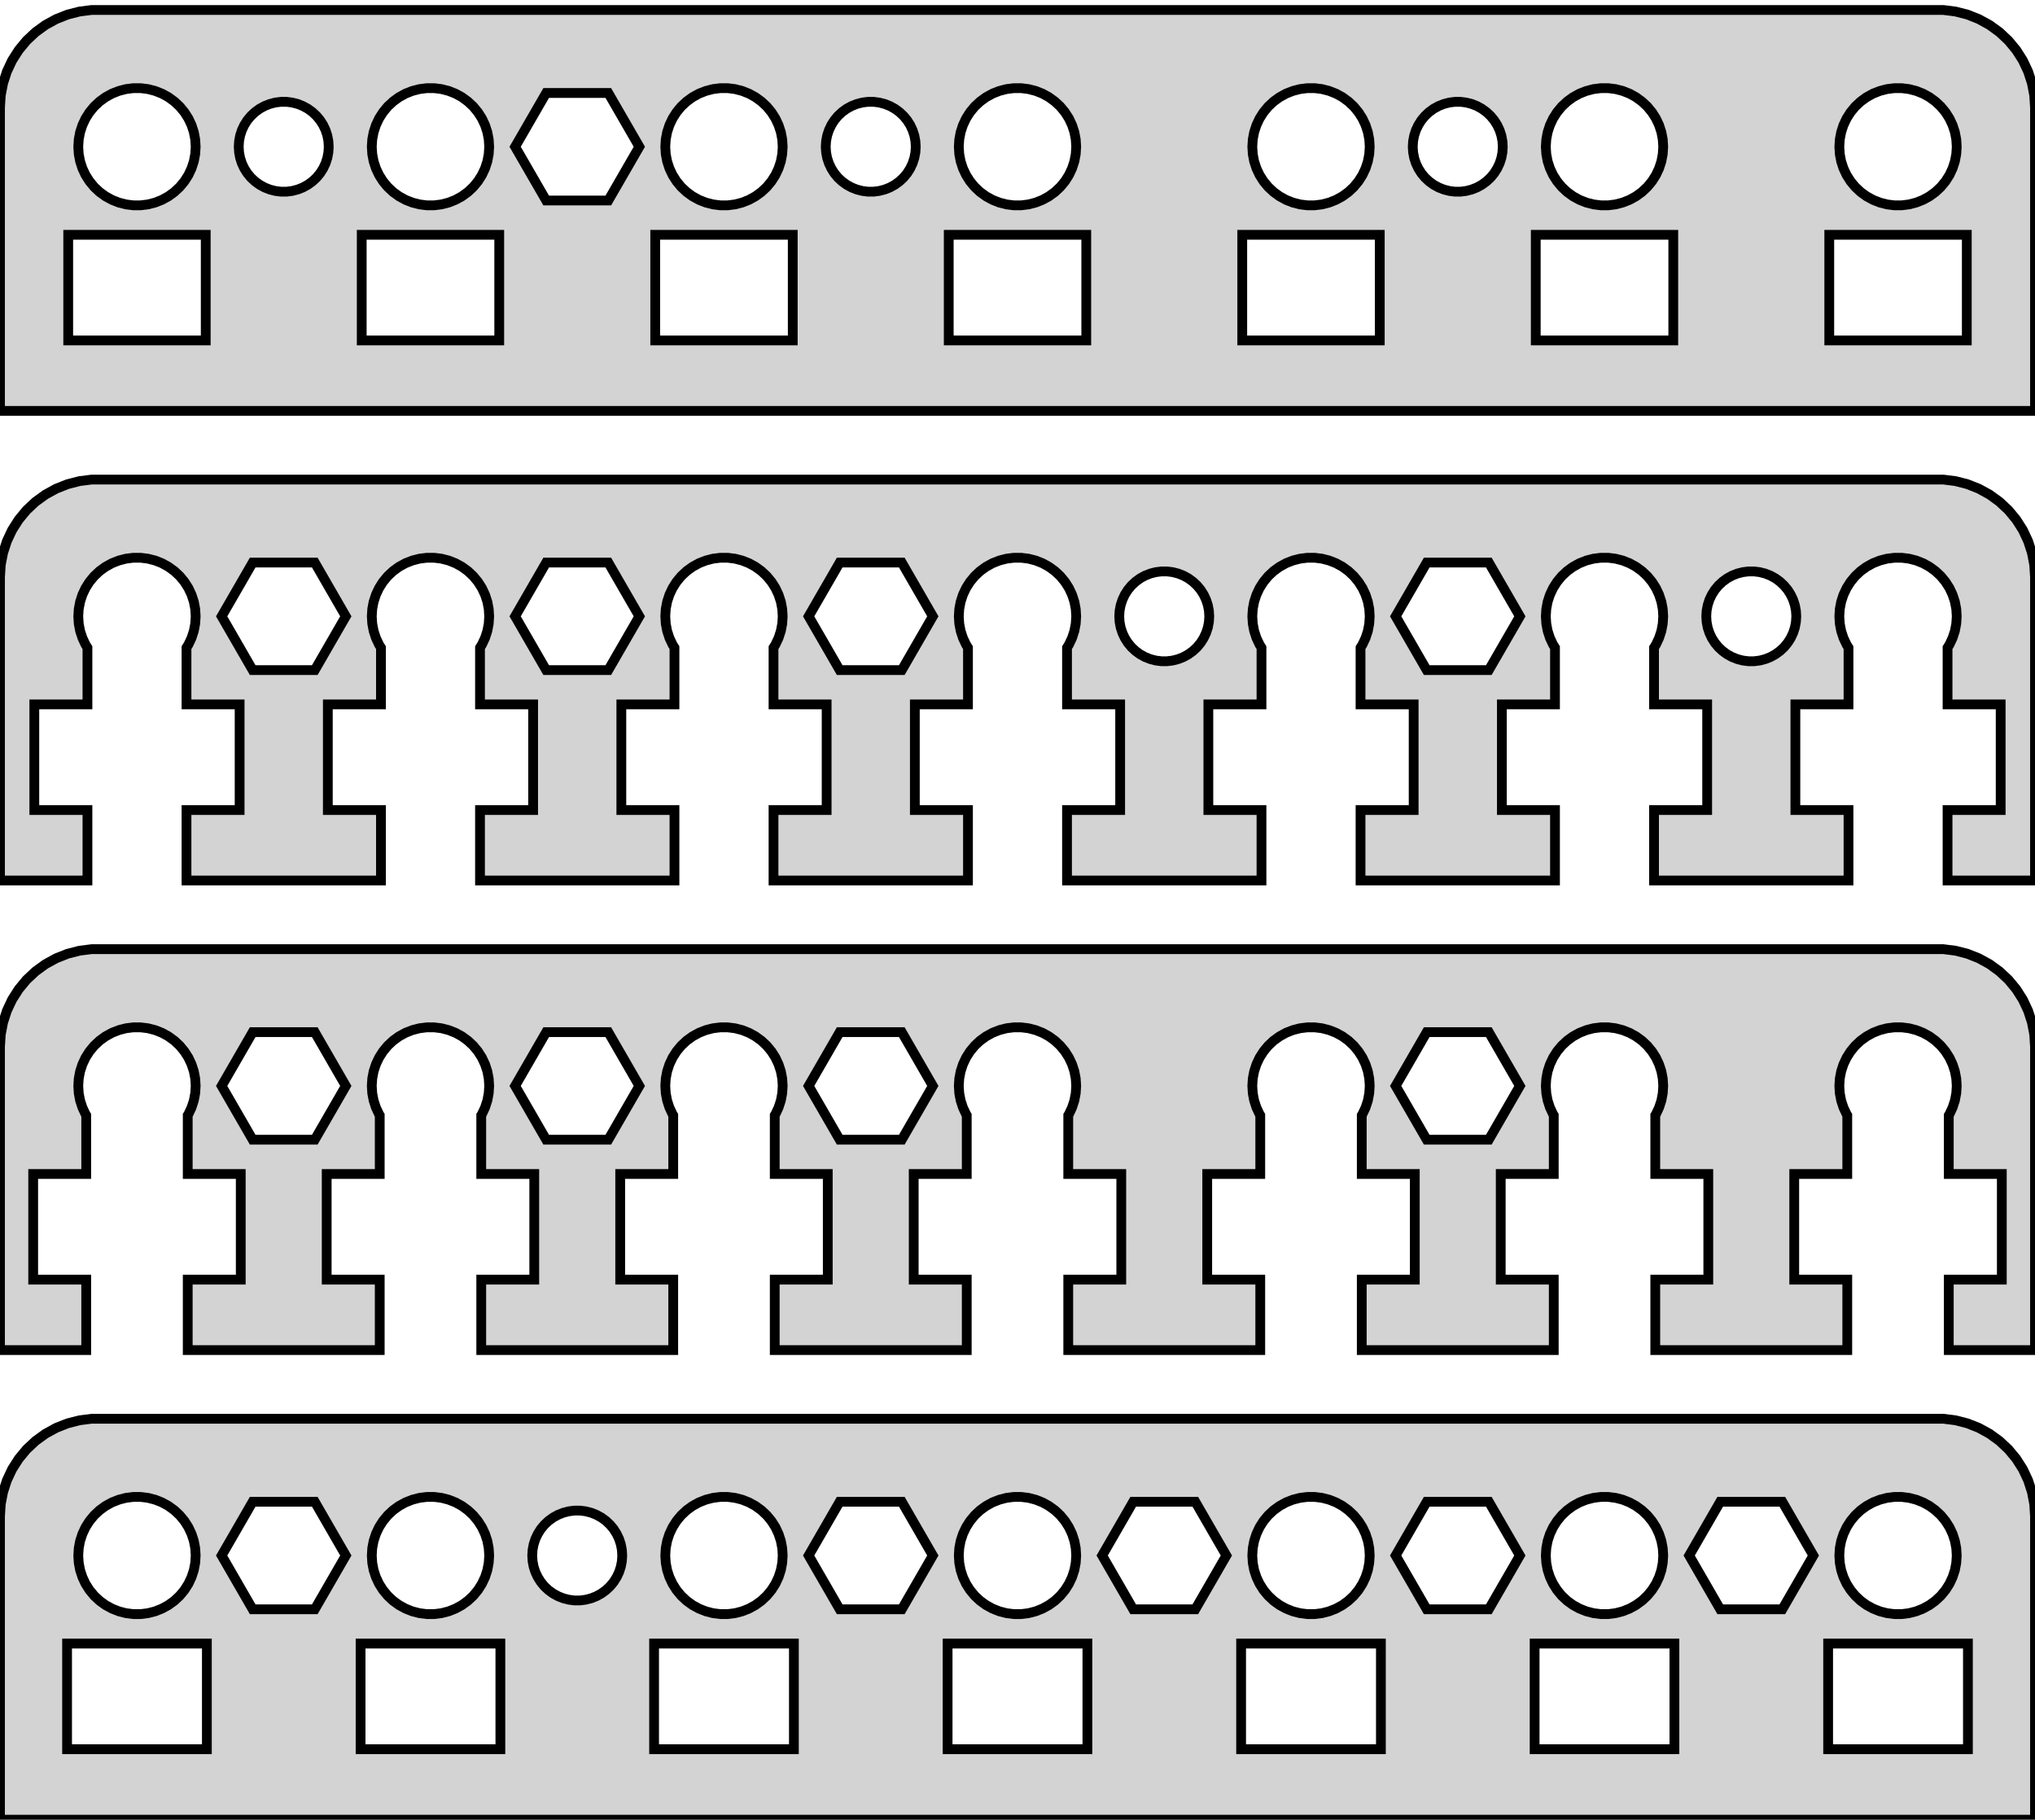 <?xml version="1.0" standalone="no"?>
<!DOCTYPE svg PUBLIC "-//W3C//DTD SVG 1.1//EN" "http://www.w3.org/Graphics/SVG/1.1/DTD/svg11.dtd">
<svg width="104mm" height="93mm" viewBox="-52 -93 104 93" xmlns="http://www.w3.org/2000/svg" version="1.1">
<title>OpenSCAD Model</title>
<path d="
M 52,-87.5 L 51.961,-88.127 L 51.843,-88.743 L 51.649,-89.341 L 51.382,-89.909 L 51.045,-90.439
 L 50.645,-90.923 L 50.187,-91.353 L 49.679,-91.722 L 49.129,-92.024 L 48.545,-92.255 L 47.937,-92.411
 L 47.314,-92.49 L -47.314,-92.49 L -47.937,-92.411 L -48.545,-92.255 L -49.129,-92.024 L -49.679,-91.722
 L -50.187,-91.353 L -50.645,-90.923 L -51.045,-90.439 L -51.382,-89.909 L -51.649,-89.341 L -51.843,-88.743
 L -51.961,-88.127 L -52,-87.5 L -52,-72 L 52,-72 z
M -45.188,-82.506 L -45.562,-82.553 L -45.927,-82.647 L -46.277,-82.785 L -46.608,-82.967 L -46.912,-83.188
 L -47.187,-83.446 L -47.427,-83.737 L -47.629,-84.055 L -47.789,-84.396 L -47.906,-84.754 L -47.976,-85.124
 L -48,-85.5 L -47.976,-85.876 L -47.906,-86.246 L -47.789,-86.604 L -47.629,-86.945 L -47.427,-87.263
 L -47.187,-87.554 L -46.912,-87.811 L -46.608,-88.033 L -46.277,-88.215 L -45.927,-88.353 L -45.562,-88.447
 L -45.188,-88.494 L -44.812,-88.494 L -44.438,-88.447 L -44.073,-88.353 L -43.723,-88.215 L -43.392,-88.033
 L -43.088,-87.811 L -42.813,-87.554 L -42.573,-87.263 L -42.371,-86.945 L -42.211,-86.604 L -42.094,-86.246
 L -42.024,-85.876 L -42,-85.5 L -42.024,-85.124 L -42.094,-84.754 L -42.211,-84.396 L -42.371,-84.055
 L -42.573,-83.737 L -42.813,-83.446 L -43.088,-83.188 L -43.392,-82.967 L -43.723,-82.785 L -44.073,-82.647
 L -44.438,-82.553 L -44.812,-82.506 z
M 44.812,-82.506 L 44.438,-82.553 L 44.073,-82.647 L 43.723,-82.785 L 43.392,-82.967 L 43.088,-83.188
 L 42.813,-83.446 L 42.573,-83.737 L 42.371,-84.055 L 42.211,-84.396 L 42.094,-84.754 L 42.024,-85.124
 L 42,-85.5 L 42.024,-85.876 L 42.094,-86.246 L 42.211,-86.604 L 42.371,-86.945 L 42.573,-87.263
 L 42.813,-87.554 L 43.088,-87.811 L 43.392,-88.033 L 43.723,-88.215 L 44.073,-88.353 L 44.438,-88.447
 L 44.812,-88.494 L 45.188,-88.494 L 45.562,-88.447 L 45.927,-88.353 L 46.277,-88.215 L 46.608,-88.033
 L 46.912,-87.811 L 47.187,-87.554 L 47.427,-87.263 L 47.629,-86.945 L 47.789,-86.604 L 47.906,-86.246
 L 47.976,-85.876 L 48,-85.5 L 47.976,-85.124 L 47.906,-84.754 L 47.789,-84.396 L 47.629,-84.055
 L 47.427,-83.737 L 47.187,-83.446 L 46.912,-83.188 L 46.608,-82.967 L 46.277,-82.785 L 45.927,-82.647
 L 45.562,-82.553 L 45.188,-82.506 z
M -30.188,-82.506 L -30.562,-82.553 L -30.927,-82.647 L -31.277,-82.785 L -31.608,-82.967 L -31.912,-83.188
 L -32.187,-83.446 L -32.427,-83.737 L -32.629,-84.055 L -32.789,-84.396 L -32.906,-84.754 L -32.976,-85.124
 L -33,-85.5 L -32.976,-85.876 L -32.906,-86.246 L -32.789,-86.604 L -32.629,-86.945 L -32.427,-87.263
 L -32.187,-87.554 L -31.912,-87.811 L -31.608,-88.033 L -31.277,-88.215 L -30.927,-88.353 L -30.562,-88.447
 L -30.188,-88.494 L -29.812,-88.494 L -29.438,-88.447 L -29.073,-88.353 L -28.723,-88.215 L -28.392,-88.033
 L -28.088,-87.811 L -27.813,-87.554 L -27.573,-87.263 L -27.371,-86.945 L -27.211,-86.604 L -27.094,-86.246
 L -27.024,-85.876 L -27,-85.5 L -27.024,-85.124 L -27.094,-84.754 L -27.211,-84.396 L -27.371,-84.055
 L -27.573,-83.737 L -27.813,-83.446 L -28.088,-83.188 L -28.392,-82.967 L -28.723,-82.785 L -29.073,-82.647
 L -29.438,-82.553 L -29.812,-82.506 z
M 14.812,-82.506 L 14.438,-82.553 L 14.073,-82.647 L 13.723,-82.785 L 13.393,-82.967 L 13.088,-83.188
 L 12.813,-83.446 L 12.573,-83.737 L 12.371,-84.055 L 12.211,-84.396 L 12.094,-84.754 L 12.024,-85.124
 L 12,-85.5 L 12.024,-85.876 L 12.094,-86.246 L 12.211,-86.604 L 12.371,-86.945 L 12.573,-87.263
 L 12.813,-87.554 L 13.088,-87.811 L 13.393,-88.033 L 13.723,-88.215 L 14.073,-88.353 L 14.438,-88.447
 L 14.812,-88.494 L 15.188,-88.494 L 15.562,-88.447 L 15.927,-88.353 L 16.277,-88.215 L 16.608,-88.033
 L 16.912,-87.811 L 17.187,-87.554 L 17.427,-87.263 L 17.629,-86.945 L 17.789,-86.604 L 17.906,-86.246
 L 17.976,-85.876 L 18,-85.5 L 17.976,-85.124 L 17.906,-84.754 L 17.789,-84.396 L 17.629,-84.055
 L 17.427,-83.737 L 17.187,-83.446 L 16.912,-83.188 L 16.608,-82.967 L 16.277,-82.785 L 15.927,-82.647
 L 15.562,-82.553 L 15.188,-82.506 z
M -0.188,-82.506 L -0.562,-82.553 L -0.927,-82.647 L -1.277,-82.785 L -1.607,-82.967 L -1.912,-83.188
 L -2.187,-83.446 L -2.427,-83.737 L -2.629,-84.055 L -2.789,-84.396 L -2.906,-84.754 L -2.976,-85.124
 L -3,-85.5 L -2.976,-85.876 L -2.906,-86.246 L -2.789,-86.604 L -2.629,-86.945 L -2.427,-87.263
 L -2.187,-87.554 L -1.912,-87.811 L -1.607,-88.033 L -1.277,-88.215 L -0.927,-88.353 L -0.562,-88.447
 L -0.188,-88.494 L 0.188,-88.494 L 0.562,-88.447 L 0.927,-88.353 L 1.277,-88.215 L 1.607,-88.033
 L 1.912,-87.811 L 2.187,-87.554 L 2.427,-87.263 L 2.629,-86.945 L 2.789,-86.604 L 2.906,-86.246
 L 2.976,-85.876 L 3,-85.5 L 2.976,-85.124 L 2.906,-84.754 L 2.789,-84.396 L 2.629,-84.055
 L 2.427,-83.737 L 2.187,-83.446 L 1.912,-83.188 L 1.607,-82.967 L 1.277,-82.785 L 0.927,-82.647
 L 0.562,-82.553 L 0.188,-82.506 z
M 29.812,-82.506 L 29.438,-82.553 L 29.073,-82.647 L 28.723,-82.785 L 28.392,-82.967 L 28.088,-83.188
 L 27.813,-83.446 L 27.573,-83.737 L 27.371,-84.055 L 27.211,-84.396 L 27.094,-84.754 L 27.024,-85.124
 L 27,-85.5 L 27.024,-85.876 L 27.094,-86.246 L 27.211,-86.604 L 27.371,-86.945 L 27.573,-87.263
 L 27.813,-87.554 L 28.088,-87.811 L 28.392,-88.033 L 28.723,-88.215 L 29.073,-88.353 L 29.438,-88.447
 L 29.812,-88.494 L 30.188,-88.494 L 30.562,-88.447 L 30.927,-88.353 L 31.277,-88.215 L 31.608,-88.033
 L 31.912,-87.811 L 32.187,-87.554 L 32.427,-87.263 L 32.629,-86.945 L 32.789,-86.604 L 32.906,-86.246
 L 32.976,-85.876 L 33,-85.5 L 32.976,-85.124 L 32.906,-84.754 L 32.789,-84.396 L 32.629,-84.055
 L 32.427,-83.737 L 32.187,-83.446 L 31.912,-83.188 L 31.608,-82.967 L 31.277,-82.785 L 30.927,-82.647
 L 30.562,-82.553 L 30.188,-82.506 z
M -15.188,-82.506 L -15.562,-82.553 L -15.927,-82.647 L -16.277,-82.785 L -16.608,-82.967 L -16.912,-83.188
 L -17.187,-83.446 L -17.427,-83.737 L -17.629,-84.055 L -17.789,-84.396 L -17.906,-84.754 L -17.976,-85.124
 L -18,-85.5 L -17.976,-85.876 L -17.906,-86.246 L -17.789,-86.604 L -17.629,-86.945 L -17.427,-87.263
 L -17.187,-87.554 L -16.912,-87.811 L -16.608,-88.033 L -16.277,-88.215 L -15.927,-88.353 L -15.562,-88.447
 L -15.188,-88.494 L -14.812,-88.494 L -14.438,-88.447 L -14.073,-88.353 L -13.723,-88.215 L -13.393,-88.033
 L -13.088,-87.811 L -12.813,-87.554 L -12.573,-87.263 L -12.371,-86.945 L -12.211,-86.604 L -12.094,-86.246
 L -12.024,-85.876 L -12,-85.5 L -12.024,-85.124 L -12.094,-84.754 L -12.211,-84.396 L -12.371,-84.055
 L -12.573,-83.737 L -12.813,-83.446 L -13.088,-83.188 L -13.393,-82.967 L -13.723,-82.785 L -14.073,-82.647
 L -14.438,-82.553 L -14.812,-82.506 z
M -24.087,-82.752 L -25.674,-85.5 L -24.087,-88.248 L -20.913,-88.248 L -19.326,-85.5 L -20.913,-82.752
 z
M -7.644,-83.204 L -7.931,-83.241 L -8.211,-83.313 L -8.479,-83.419 L -8.732,-83.558 L -8.966,-83.728
 L -9.177,-83.925 L -9.361,-84.148 L -9.515,-84.392 L -9.638,-84.653 L -9.728,-84.928 L -9.782,-85.212
 L -9.8,-85.5 L -9.782,-85.788 L -9.728,-86.072 L -9.638,-86.347 L -9.515,-86.608 L -9.361,-86.852
 L -9.177,-87.074 L -8.966,-87.272 L -8.732,-87.442 L -8.479,-87.581 L -8.211,-87.687 L -7.931,-87.759
 L -7.644,-87.796 L -7.356,-87.796 L -7.069,-87.759 L -6.789,-87.687 L -6.521,-87.581 L -6.268,-87.442
 L -6.034,-87.272 L -5.823,-87.074 L -5.639,-86.852 L -5.484,-86.608 L -5.362,-86.347 L -5.272,-86.072
 L -5.218,-85.788 L -5.2,-85.5 L -5.218,-85.212 L -5.272,-84.928 L -5.362,-84.653 L -5.484,-84.392
 L -5.639,-84.148 L -5.823,-83.925 L -6.034,-83.728 L -6.268,-83.558 L -6.521,-83.419 L -6.789,-83.313
 L -7.069,-83.241 L -7.356,-83.204 z
M 22.356,-83.204 L 22.069,-83.241 L 21.789,-83.313 L 21.521,-83.419 L 21.268,-83.558 L 21.034,-83.728
 L 20.823,-83.925 L 20.639,-84.148 L 20.485,-84.392 L 20.361,-84.653 L 20.272,-84.928 L 20.218,-85.212
 L 20.2,-85.5 L 20.218,-85.788 L 20.272,-86.072 L 20.361,-86.347 L 20.485,-86.608 L 20.639,-86.852
 L 20.823,-87.074 L 21.034,-87.272 L 21.268,-87.442 L 21.521,-87.581 L 21.789,-87.687 L 22.069,-87.759
 L 22.356,-87.796 L 22.644,-87.796 L 22.931,-87.759 L 23.211,-87.687 L 23.479,-87.581 L 23.732,-87.442
 L 23.966,-87.272 L 24.177,-87.074 L 24.361,-86.852 L 24.515,-86.608 L 24.639,-86.347 L 24.728,-86.072
 L 24.782,-85.788 L 24.8,-85.5 L 24.782,-85.212 L 24.728,-84.928 L 24.639,-84.653 L 24.515,-84.392
 L 24.361,-84.148 L 24.177,-83.925 L 23.966,-83.728 L 23.732,-83.558 L 23.479,-83.419 L 23.211,-83.313
 L 22.931,-83.241 L 22.644,-83.204 z
M -37.644,-83.204 L -37.931,-83.241 L -38.211,-83.313 L -38.479,-83.419 L -38.732,-83.558 L -38.966,-83.728
 L -39.177,-83.925 L -39.361,-84.148 L -39.516,-84.392 L -39.639,-84.653 L -39.728,-84.928 L -39.782,-85.212
 L -39.8,-85.5 L -39.782,-85.788 L -39.728,-86.072 L -39.639,-86.347 L -39.516,-86.608 L -39.361,-86.852
 L -39.177,-87.074 L -38.966,-87.272 L -38.732,-87.442 L -38.479,-87.581 L -38.211,-87.687 L -37.931,-87.759
 L -37.644,-87.796 L -37.356,-87.796 L -37.069,-87.759 L -36.789,-87.687 L -36.521,-87.581 L -36.268,-87.442
 L -36.034,-87.272 L -35.823,-87.074 L -35.639,-86.852 L -35.484,-86.608 L -35.361,-86.347 L -35.272,-86.072
 L -35.218,-85.788 L -35.2,-85.5 L -35.218,-85.212 L -35.272,-84.928 L -35.361,-84.653 L -35.484,-84.392
 L -35.639,-84.148 L -35.823,-83.925 L -36.034,-83.728 L -36.268,-83.558 L -36.521,-83.419 L -36.789,-83.313
 L -37.069,-83.241 L -37.356,-83.204 z
M -3.514,-75.6 L -3.514,-81 L 3.514,-81 L 3.514,-75.6 z
M -48.514,-75.6 L -48.514,-81 L -41.486,-81 L -41.486,-75.6 z
M -33.514,-75.6 L -33.514,-81 L -26.486,-81 L -26.486,-75.6 z
M 26.486,-75.6 L 26.486,-81 L 33.514,-81 L 33.514,-75.6 z
M 41.486,-75.6 L 41.486,-81 L 48.514,-81 L 48.514,-75.6 z
M 11.486,-75.6 L 11.486,-81 L 18.514,-81 L 18.514,-75.6 z
M -18.514,-75.6 L -18.514,-81 L -11.486,-81 L -11.486,-75.6 z
M -47.531,-51.6 L -50.246,-51.6 L -50.246,-57 L -47.531,-57 L -47.531,-59.9 L -47.629,-60.055
 L -47.789,-60.396 L -47.906,-60.754 L -47.976,-61.124 L -48,-61.5 L -47.976,-61.876 L -47.906,-62.246
 L -47.789,-62.604 L -47.629,-62.945 L -47.427,-63.263 L -47.187,-63.554 L -46.912,-63.812 L -46.608,-64.033
 L -46.277,-64.215 L -45.927,-64.353 L -45.562,-64.447 L -45.188,-64.494 L -44.812,-64.494 L -44.438,-64.447
 L -44.073,-64.353 L -43.723,-64.215 L -43.392,-64.033 L -43.088,-63.812 L -42.813,-63.554 L -42.573,-63.263
 L -42.371,-62.945 L -42.211,-62.604 L -42.094,-62.246 L -42.024,-61.876 L -42,-61.5 L -42.024,-61.124
 L -42.094,-60.754 L -42.211,-60.396 L -42.371,-60.055 L -42.469,-59.9 L -42.469,-57 L -39.754,-57
 L -39.754,-51.6 L -42.469,-51.6 L -42.469,-48 L -32.531,-48 L -32.531,-51.6 L -35.246,-51.6
 L -35.246,-57 L -32.531,-57 L -32.531,-59.9 L -32.629,-60.055 L -32.789,-60.396 L -32.906,-60.754
 L -32.976,-61.124 L -33,-61.5 L -32.976,-61.876 L -32.906,-62.246 L -32.789,-62.604 L -32.629,-62.945
 L -32.427,-63.263 L -32.187,-63.554 L -31.912,-63.812 L -31.608,-64.033 L -31.277,-64.215 L -30.927,-64.353
 L -30.562,-64.447 L -30.188,-64.494 L -29.812,-64.494 L -29.438,-64.447 L -29.073,-64.353 L -28.723,-64.215
 L -28.392,-64.033 L -28.088,-63.812 L -27.813,-63.554 L -27.573,-63.263 L -27.371,-62.945 L -27.211,-62.604
 L -27.094,-62.246 L -27.024,-61.876 L -27,-61.5 L -27.024,-61.124 L -27.094,-60.754 L -27.211,-60.396
 L -27.371,-60.055 L -27.469,-59.9 L -27.469,-57 L -24.754,-57 L -24.754,-51.6 L -27.469,-51.6
 L -27.469,-48 L -17.531,-48 L -17.531,-51.6 L -20.246,-51.6 L -20.246,-57 L -17.531,-57
 L -17.531,-59.9 L -17.629,-60.055 L -17.789,-60.396 L -17.906,-60.754 L -17.976,-61.124 L -18,-61.5
 L -17.976,-61.876 L -17.906,-62.246 L -17.789,-62.604 L -17.629,-62.945 L -17.427,-63.263 L -17.187,-63.554
 L -16.912,-63.812 L -16.608,-64.033 L -16.277,-64.215 L -15.927,-64.353 L -15.562,-64.447 L -15.188,-64.494
 L -14.812,-64.494 L -14.438,-64.447 L -14.073,-64.353 L -13.723,-64.215 L -13.393,-64.033 L -13.088,-63.812
 L -12.813,-63.554 L -12.573,-63.263 L -12.371,-62.945 L -12.211,-62.604 L -12.094,-62.246 L -12.024,-61.876
 L -12,-61.5 L -12.024,-61.124 L -12.094,-60.754 L -12.211,-60.396 L -12.371,-60.055 L -12.469,-59.9
 L -12.469,-57 L -9.754,-57 L -9.754,-51.6 L -12.469,-51.6 L -12.469,-48 L -2.531,-48
 L -2.531,-51.6 L -5.246,-51.6 L -5.246,-57 L -2.531,-57 L -2.531,-59.9 L -2.629,-60.055
 L -2.789,-60.396 L -2.906,-60.754 L -2.976,-61.124 L -3,-61.5 L -2.976,-61.876 L -2.906,-62.246
 L -2.789,-62.604 L -2.629,-62.945 L -2.427,-63.263 L -2.187,-63.554 L -1.912,-63.812 L -1.607,-64.033
 L -1.277,-64.215 L -0.927,-64.353 L -0.562,-64.447 L -0.188,-64.494 L 0.188,-64.494 L 0.562,-64.447
 L 0.927,-64.353 L 1.277,-64.215 L 1.607,-64.033 L 1.912,-63.812 L 2.187,-63.554 L 2.427,-63.263
 L 2.629,-62.945 L 2.789,-62.604 L 2.906,-62.246 L 2.976,-61.876 L 3,-61.5 L 2.976,-61.124
 L 2.906,-60.754 L 2.789,-60.396 L 2.629,-60.055 L 2.531,-59.9 L 2.531,-57 L 5.246,-57
 L 5.246,-51.6 L 2.531,-51.6 L 2.531,-48 L 12.469,-48 L 12.469,-51.6 L 9.754,-51.6
 L 9.754,-57 L 12.469,-57 L 12.469,-59.9 L 12.371,-60.055 L 12.211,-60.396 L 12.094,-60.754
 L 12.024,-61.124 L 12,-61.5 L 12.024,-61.876 L 12.094,-62.246 L 12.211,-62.604 L 12.371,-62.945
 L 12.573,-63.263 L 12.813,-63.554 L 13.088,-63.812 L 13.393,-64.033 L 13.723,-64.215 L 14.073,-64.353
 L 14.438,-64.447 L 14.812,-64.494 L 15.188,-64.494 L 15.562,-64.447 L 15.927,-64.353 L 16.277,-64.215
 L 16.608,-64.033 L 16.912,-63.812 L 17.187,-63.554 L 17.427,-63.263 L 17.629,-62.945 L 17.789,-62.604
 L 17.906,-62.246 L 17.976,-61.876 L 18,-61.5 L 17.976,-61.124 L 17.906,-60.754 L 17.789,-60.396
 L 17.629,-60.055 L 17.531,-59.9 L 17.531,-57 L 20.246,-57 L 20.246,-51.6 L 17.531,-51.6
 L 17.531,-48 L 27.469,-48 L 27.469,-51.6 L 24.754,-51.6 L 24.754,-57 L 27.469,-57
 L 27.469,-59.9 L 27.371,-60.055 L 27.211,-60.396 L 27.094,-60.754 L 27.024,-61.124 L 27,-61.5
 L 27.024,-61.876 L 27.094,-62.246 L 27.211,-62.604 L 27.371,-62.945 L 27.573,-63.263 L 27.813,-63.554
 L 28.088,-63.812 L 28.392,-64.033 L 28.723,-64.215 L 29.073,-64.353 L 29.438,-64.447 L 29.812,-64.494
 L 30.188,-64.494 L 30.562,-64.447 L 30.927,-64.353 L 31.277,-64.215 L 31.608,-64.033 L 31.912,-63.812
 L 32.187,-63.554 L 32.427,-63.263 L 32.629,-62.945 L 32.789,-62.604 L 32.906,-62.246 L 32.976,-61.876
 L 33,-61.5 L 32.976,-61.124 L 32.906,-60.754 L 32.789,-60.396 L 32.629,-60.055 L 32.531,-59.9
 L 32.531,-57 L 35.246,-57 L 35.246,-51.6 L 32.531,-51.6 L 32.531,-48 L 42.469,-48
 L 42.469,-51.6 L 39.754,-51.6 L 39.754,-57 L 42.469,-57 L 42.469,-59.9 L 42.371,-60.055
 L 42.211,-60.396 L 42.094,-60.754 L 42.024,-61.124 L 42,-61.5 L 42.024,-61.876 L 42.094,-62.246
 L 42.211,-62.604 L 42.371,-62.945 L 42.573,-63.263 L 42.813,-63.554 L 43.088,-63.812 L 43.392,-64.033
 L 43.723,-64.215 L 44.073,-64.353 L 44.438,-64.447 L 44.812,-64.494 L 45.188,-64.494 L 45.562,-64.447
 L 45.927,-64.353 L 46.277,-64.215 L 46.608,-64.033 L 46.912,-63.812 L 47.187,-63.554 L 47.427,-63.263
 L 47.629,-62.945 L 47.789,-62.604 L 47.906,-62.246 L 47.976,-61.876 L 48,-61.5 L 47.976,-61.124
 L 47.906,-60.754 L 47.789,-60.396 L 47.629,-60.055 L 47.531,-59.9 L 47.531,-57 L 50.246,-57
 L 50.246,-51.6 L 47.531,-51.6 L 47.531,-48 L 52,-48 L 52,-63.5 L 51.961,-64.127
 L 51.843,-64.743 L 51.649,-65.341 L 51.382,-65.909 L 51.045,-66.439 L 50.645,-66.923 L 50.187,-67.353
 L 49.679,-67.722 L 49.129,-68.024 L 48.545,-68.255 L 47.937,-68.411 L 47.314,-68.49 L -47.314,-68.49
 L -47.937,-68.411 L -48.545,-68.255 L -49.129,-68.024 L -49.679,-67.722 L -50.187,-67.353 L -50.645,-66.923
 L -51.045,-66.439 L -51.382,-65.909 L -51.649,-65.341 L -51.843,-64.743 L -51.961,-64.127 L -52,-63.5
 L -52,-48 L -47.531,-48 z
M -39.087,-58.752 L -40.673,-61.5 L -39.087,-64.248 L -35.913,-64.248 L -34.327,-61.5 L -35.913,-58.752
 z
M -24.087,-58.752 L -25.674,-61.5 L -24.087,-64.248 L -20.913,-64.248 L -19.326,-61.5 L -20.913,-58.752
 z
M 20.913,-58.752 L 19.326,-61.5 L 20.913,-64.248 L 24.087,-64.248 L 25.674,-61.5 L 24.087,-58.752
 z
M -9.087,-58.752 L -10.674,-61.5 L -9.087,-64.248 L -5.913,-64.248 L -4.327,-61.5 L -5.913,-58.752
 z
M 7.356,-59.205 L 7.069,-59.241 L 6.789,-59.313 L 6.521,-59.419 L 6.268,-59.558 L 6.034,-59.728
 L 5.823,-59.925 L 5.639,-60.148 L 5.484,-60.392 L 5.362,-60.653 L 5.272,-60.928 L 5.218,-61.212
 L 5.2,-61.5 L 5.218,-61.788 L 5.272,-62.072 L 5.362,-62.347 L 5.484,-62.608 L 5.639,-62.852
 L 5.823,-63.074 L 6.034,-63.272 L 6.268,-63.442 L 6.521,-63.581 L 6.789,-63.687 L 7.069,-63.759
 L 7.356,-63.795 L 7.644,-63.795 L 7.931,-63.759 L 8.211,-63.687 L 8.479,-63.581 L 8.732,-63.442
 L 8.966,-63.272 L 9.177,-63.074 L 9.361,-62.852 L 9.515,-62.608 L 9.638,-62.347 L 9.728,-62.072
 L 9.782,-61.788 L 9.8,-61.5 L 9.782,-61.212 L 9.728,-60.928 L 9.638,-60.653 L 9.515,-60.392
 L 9.361,-60.148 L 9.177,-59.925 L 8.966,-59.728 L 8.732,-59.558 L 8.479,-59.419 L 8.211,-59.313
 L 7.931,-59.241 L 7.644,-59.205 z
M 37.356,-59.205 L 37.069,-59.241 L 36.789,-59.313 L 36.521,-59.419 L 36.268,-59.558 L 36.034,-59.728
 L 35.823,-59.925 L 35.639,-60.148 L 35.484,-60.392 L 35.361,-60.653 L 35.272,-60.928 L 35.218,-61.212
 L 35.2,-61.5 L 35.218,-61.788 L 35.272,-62.072 L 35.361,-62.347 L 35.484,-62.608 L 35.639,-62.852
 L 35.823,-63.074 L 36.034,-63.272 L 36.268,-63.442 L 36.521,-63.581 L 36.789,-63.687 L 37.069,-63.759
 L 37.356,-63.795 L 37.644,-63.795 L 37.931,-63.759 L 38.211,-63.687 L 38.479,-63.581 L 38.732,-63.442
 L 38.966,-63.272 L 39.177,-63.074 L 39.361,-62.852 L 39.516,-62.608 L 39.639,-62.347 L 39.728,-62.072
 L 39.782,-61.788 L 39.8,-61.5 L 39.782,-61.212 L 39.728,-60.928 L 39.639,-60.653 L 39.516,-60.392
 L 39.361,-60.148 L 39.177,-59.925 L 38.966,-59.728 L 38.732,-59.558 L 38.479,-59.419 L 38.211,-59.313
 L 37.931,-59.241 L 37.644,-59.205 z
M -47.594,-27.6 L -50.304,-27.6 L -50.304,-33 L -47.594,-33 L -47.594,-36 L -47.629,-36.055
 L -47.789,-36.396 L -47.906,-36.754 L -47.976,-37.124 L -48,-37.5 L -47.976,-37.876 L -47.906,-38.246
 L -47.789,-38.604 L -47.629,-38.945 L -47.427,-39.263 L -47.187,-39.554 L -46.912,-39.812 L -46.608,-40.033
 L -46.277,-40.215 L -45.927,-40.353 L -45.562,-40.447 L -45.188,-40.494 L -44.812,-40.494 L -44.438,-40.447
 L -44.073,-40.353 L -43.723,-40.215 L -43.392,-40.033 L -43.088,-39.812 L -42.813,-39.554 L -42.573,-39.263
 L -42.371,-38.945 L -42.211,-38.604 L -42.094,-38.246 L -42.024,-37.876 L -42,-37.5 L -42.024,-37.124
 L -42.094,-36.754 L -42.211,-36.396 L -42.371,-36.055 L -42.406,-36 L -42.406,-33 L -39.696,-33
 L -39.696,-27.6 L -42.406,-27.6 L -42.406,-24 L -32.594,-24 L -32.594,-27.6 L -35.304,-27.6
 L -35.304,-33 L -32.594,-33 L -32.594,-36 L -32.629,-36.055 L -32.789,-36.396 L -32.906,-36.754
 L -32.976,-37.124 L -33,-37.5 L -32.976,-37.876 L -32.906,-38.246 L -32.789,-38.604 L -32.629,-38.945
 L -32.427,-39.263 L -32.187,-39.554 L -31.912,-39.812 L -31.608,-40.033 L -31.277,-40.215 L -30.927,-40.353
 L -30.562,-40.447 L -30.188,-40.494 L -29.812,-40.494 L -29.438,-40.447 L -29.073,-40.353 L -28.723,-40.215
 L -28.392,-40.033 L -28.088,-39.812 L -27.813,-39.554 L -27.573,-39.263 L -27.371,-38.945 L -27.211,-38.604
 L -27.094,-38.246 L -27.024,-37.876 L -27,-37.5 L -27.024,-37.124 L -27.094,-36.754 L -27.211,-36.396
 L -27.371,-36.055 L -27.406,-36 L -27.406,-33 L -24.696,-33 L -24.696,-27.6 L -27.406,-27.6
 L -27.406,-24 L -17.594,-24 L -17.594,-27.6 L -20.304,-27.6 L -20.304,-33 L -17.594,-33
 L -17.594,-36 L -17.629,-36.055 L -17.789,-36.396 L -17.906,-36.754 L -17.976,-37.124 L -18,-37.5
 L -17.976,-37.876 L -17.906,-38.246 L -17.789,-38.604 L -17.629,-38.945 L -17.427,-39.263 L -17.187,-39.554
 L -16.912,-39.812 L -16.608,-40.033 L -16.277,-40.215 L -15.927,-40.353 L -15.562,-40.447 L -15.188,-40.494
 L -14.812,-40.494 L -14.438,-40.447 L -14.073,-40.353 L -13.723,-40.215 L -13.393,-40.033 L -13.088,-39.812
 L -12.813,-39.554 L -12.573,-39.263 L -12.371,-38.945 L -12.211,-38.604 L -12.094,-38.246 L -12.024,-37.876
 L -12,-37.5 L -12.024,-37.124 L -12.094,-36.754 L -12.211,-36.396 L -12.371,-36.055 L -12.406,-36
 L -12.406,-33 L -9.696,-33 L -9.696,-27.6 L -12.406,-27.6 L -12.406,-24 L -2.594,-24
 L -2.594,-27.6 L -5.304,-27.6 L -5.304,-33 L -2.594,-33 L -2.594,-36 L -2.629,-36.055
 L -2.789,-36.396 L -2.906,-36.754 L -2.976,-37.124 L -3,-37.5 L -2.976,-37.876 L -2.906,-38.246
 L -2.789,-38.604 L -2.629,-38.945 L -2.427,-39.263 L -2.187,-39.554 L -1.912,-39.812 L -1.607,-40.033
 L -1.277,-40.215 L -0.927,-40.353 L -0.562,-40.447 L -0.188,-40.494 L 0.188,-40.494 L 0.562,-40.447
 L 0.927,-40.353 L 1.277,-40.215 L 1.607,-40.033 L 1.912,-39.812 L 2.187,-39.554 L 2.427,-39.263
 L 2.629,-38.945 L 2.789,-38.604 L 2.906,-38.246 L 2.976,-37.876 L 3,-37.5 L 2.976,-37.124
 L 2.906,-36.754 L 2.789,-36.396 L 2.629,-36.055 L 2.594,-36 L 2.594,-33 L 5.304,-33
 L 5.304,-27.6 L 2.594,-27.6 L 2.594,-24 L 12.406,-24 L 12.406,-27.6 L 9.696,-27.6
 L 9.696,-33 L 12.406,-33 L 12.406,-36 L 12.371,-36.055 L 12.211,-36.396 L 12.094,-36.754
 L 12.024,-37.124 L 12,-37.5 L 12.024,-37.876 L 12.094,-38.246 L 12.211,-38.604 L 12.371,-38.945
 L 12.573,-39.263 L 12.813,-39.554 L 13.088,-39.812 L 13.393,-40.033 L 13.723,-40.215 L 14.073,-40.353
 L 14.438,-40.447 L 14.812,-40.494 L 15.188,-40.494 L 15.562,-40.447 L 15.927,-40.353 L 16.277,-40.215
 L 16.608,-40.033 L 16.912,-39.812 L 17.187,-39.554 L 17.427,-39.263 L 17.629,-38.945 L 17.789,-38.604
 L 17.906,-38.246 L 17.976,-37.876 L 18,-37.5 L 17.976,-37.124 L 17.906,-36.754 L 17.789,-36.396
 L 17.629,-36.055 L 17.594,-36 L 17.594,-33 L 20.304,-33 L 20.304,-27.6 L 17.594,-27.6
 L 17.594,-24 L 27.406,-24 L 27.406,-27.6 L 24.696,-27.6 L 24.696,-33 L 27.406,-33
 L 27.406,-36 L 27.371,-36.055 L 27.211,-36.396 L 27.094,-36.754 L 27.024,-37.124 L 27,-37.5
 L 27.024,-37.876 L 27.094,-38.246 L 27.211,-38.604 L 27.371,-38.945 L 27.573,-39.263 L 27.813,-39.554
 L 28.088,-39.812 L 28.392,-40.033 L 28.723,-40.215 L 29.073,-40.353 L 29.438,-40.447 L 29.812,-40.494
 L 30.188,-40.494 L 30.562,-40.447 L 30.927,-40.353 L 31.277,-40.215 L 31.608,-40.033 L 31.912,-39.812
 L 32.187,-39.554 L 32.427,-39.263 L 32.629,-38.945 L 32.789,-38.604 L 32.906,-38.246 L 32.976,-37.876
 L 33,-37.5 L 32.976,-37.124 L 32.906,-36.754 L 32.789,-36.396 L 32.629,-36.055 L 32.594,-36
 L 32.594,-33 L 35.304,-33 L 35.304,-27.6 L 32.594,-27.6 L 32.594,-24 L 42.406,-24
 L 42.406,-27.6 L 39.696,-27.6 L 39.696,-33 L 42.406,-33 L 42.406,-36 L 42.371,-36.055
 L 42.211,-36.396 L 42.094,-36.754 L 42.024,-37.124 L 42,-37.5 L 42.024,-37.876 L 42.094,-38.246
 L 42.211,-38.604 L 42.371,-38.945 L 42.573,-39.263 L 42.813,-39.554 L 43.088,-39.812 L 43.392,-40.033
 L 43.723,-40.215 L 44.073,-40.353 L 44.438,-40.447 L 44.812,-40.494 L 45.188,-40.494 L 45.562,-40.447
 L 45.927,-40.353 L 46.277,-40.215 L 46.608,-40.033 L 46.912,-39.812 L 47.187,-39.554 L 47.427,-39.263
 L 47.629,-38.945 L 47.789,-38.604 L 47.906,-38.246 L 47.976,-37.876 L 48,-37.5 L 47.976,-37.124
 L 47.906,-36.754 L 47.789,-36.396 L 47.629,-36.055 L 47.594,-36 L 47.594,-33 L 50.304,-33
 L 50.304,-27.6 L 47.594,-27.6 L 47.594,-24 L 52,-24 L 52,-39.5 L 51.961,-40.127
 L 51.843,-40.743 L 51.649,-41.341 L 51.382,-41.909 L 51.045,-42.439 L 50.645,-42.923 L 50.187,-43.353
 L 49.679,-43.722 L 49.129,-44.024 L 48.545,-44.255 L 47.937,-44.411 L 47.314,-44.49 L -47.314,-44.49
 L -47.937,-44.411 L -48.545,-44.255 L -49.129,-44.024 L -49.679,-43.722 L -50.187,-43.353 L -50.645,-42.923
 L -51.045,-42.439 L -51.382,-41.909 L -51.649,-41.341 L -51.843,-40.743 L -51.961,-40.127 L -52,-39.5
 L -52,-24 L -47.594,-24 z
M -24.087,-34.752 L -25.674,-37.5 L -24.087,-40.248 L -20.913,-40.248 L -19.326,-37.5 L -20.913,-34.752
 z
M -39.087,-34.752 L -40.673,-37.5 L -39.087,-40.248 L -35.913,-40.248 L -34.327,-37.5 L -35.913,-34.752
 z
M 20.913,-34.752 L 19.326,-37.5 L 20.913,-40.248 L 24.087,-40.248 L 25.674,-37.5 L 24.087,-34.752
 z
M -9.087,-34.752 L -10.674,-37.5 L -9.087,-40.248 L -5.913,-40.248 L -4.327,-37.5 L -5.913,-34.752
 z
M 52,-15.5 L 51.961,-16.127 L 51.843,-16.743 L 51.649,-17.341 L 51.382,-17.909 L 51.045,-18.439
 L 50.645,-18.923 L 50.187,-19.353 L 49.679,-19.722 L 49.129,-20.024 L 48.545,-20.255 L 47.937,-20.411
 L 47.314,-20.49 L -47.314,-20.49 L -47.937,-20.411 L -48.545,-20.255 L -49.129,-20.024 L -49.679,-19.722
 L -50.187,-19.353 L -50.645,-18.923 L -51.045,-18.439 L -51.382,-17.909 L -51.649,-17.341 L -51.843,-16.743
 L -51.961,-16.127 L -52,-15.5 L -52,-0 L 52,-0 z
M 44.812,-10.506 L 44.438,-10.553 L 44.073,-10.647 L 43.723,-10.786 L 43.392,-10.967 L 43.088,-11.188
 L 42.813,-11.446 L 42.573,-11.737 L 42.371,-12.055 L 42.211,-12.396 L 42.094,-12.754 L 42.024,-13.124
 L 42,-13.5 L 42.024,-13.876 L 42.094,-14.246 L 42.211,-14.604 L 42.371,-14.945 L 42.573,-15.263
 L 42.813,-15.554 L 43.088,-15.812 L 43.392,-16.033 L 43.723,-16.215 L 44.073,-16.353 L 44.438,-16.447
 L 44.812,-16.494 L 45.188,-16.494 L 45.562,-16.447 L 45.927,-16.353 L 46.277,-16.215 L 46.608,-16.033
 L 46.912,-15.812 L 47.187,-15.554 L 47.427,-15.263 L 47.629,-14.945 L 47.789,-14.604 L 47.906,-14.246
 L 47.976,-13.876 L 48,-13.5 L 47.976,-13.124 L 47.906,-12.754 L 47.789,-12.396 L 47.629,-12.055
 L 47.427,-11.737 L 47.187,-11.446 L 46.912,-11.188 L 46.608,-10.967 L 46.277,-10.786 L 45.927,-10.647
 L 45.562,-10.553 L 45.188,-10.506 z
M -30.188,-10.506 L -30.562,-10.553 L -30.927,-10.647 L -31.277,-10.786 L -31.608,-10.967 L -31.912,-11.188
 L -32.187,-11.446 L -32.427,-11.737 L -32.629,-12.055 L -32.789,-12.396 L -32.906,-12.754 L -32.976,-13.124
 L -33,-13.5 L -32.976,-13.876 L -32.906,-14.246 L -32.789,-14.604 L -32.629,-14.945 L -32.427,-15.263
 L -32.187,-15.554 L -31.912,-15.812 L -31.608,-16.033 L -31.277,-16.215 L -30.927,-16.353 L -30.562,-16.447
 L -30.188,-16.494 L -29.812,-16.494 L -29.438,-16.447 L -29.073,-16.353 L -28.723,-16.215 L -28.392,-16.033
 L -28.088,-15.812 L -27.813,-15.554 L -27.573,-15.263 L -27.371,-14.945 L -27.211,-14.604 L -27.094,-14.246
 L -27.024,-13.876 L -27,-13.5 L -27.024,-13.124 L -27.094,-12.754 L -27.211,-12.396 L -27.371,-12.055
 L -27.573,-11.737 L -27.813,-11.446 L -28.088,-11.188 L -28.392,-10.967 L -28.723,-10.786 L -29.073,-10.647
 L -29.438,-10.553 L -29.812,-10.506 z
M -15.188,-10.506 L -15.562,-10.553 L -15.927,-10.647 L -16.277,-10.786 L -16.608,-10.967 L -16.912,-11.188
 L -17.187,-11.446 L -17.427,-11.737 L -17.629,-12.055 L -17.789,-12.396 L -17.906,-12.754 L -17.976,-13.124
 L -18,-13.5 L -17.976,-13.876 L -17.906,-14.246 L -17.789,-14.604 L -17.629,-14.945 L -17.427,-15.263
 L -17.187,-15.554 L -16.912,-15.812 L -16.608,-16.033 L -16.277,-16.215 L -15.927,-16.353 L -15.562,-16.447
 L -15.188,-16.494 L -14.812,-16.494 L -14.438,-16.447 L -14.073,-16.353 L -13.723,-16.215 L -13.393,-16.033
 L -13.088,-15.812 L -12.813,-15.554 L -12.573,-15.263 L -12.371,-14.945 L -12.211,-14.604 L -12.094,-14.246
 L -12.024,-13.876 L -12,-13.5 L -12.024,-13.124 L -12.094,-12.754 L -12.211,-12.396 L -12.371,-12.055
 L -12.573,-11.737 L -12.813,-11.446 L -13.088,-11.188 L -13.393,-10.967 L -13.723,-10.786 L -14.073,-10.647
 L -14.438,-10.553 L -14.812,-10.506 z
M 29.812,-10.506 L 29.438,-10.553 L 29.073,-10.647 L 28.723,-10.786 L 28.392,-10.967 L 28.088,-11.188
 L 27.813,-11.446 L 27.573,-11.737 L 27.371,-12.055 L 27.211,-12.396 L 27.094,-12.754 L 27.024,-13.124
 L 27,-13.5 L 27.024,-13.876 L 27.094,-14.246 L 27.211,-14.604 L 27.371,-14.945 L 27.573,-15.263
 L 27.813,-15.554 L 28.088,-15.812 L 28.392,-16.033 L 28.723,-16.215 L 29.073,-16.353 L 29.438,-16.447
 L 29.812,-16.494 L 30.188,-16.494 L 30.562,-16.447 L 30.927,-16.353 L 31.277,-16.215 L 31.608,-16.033
 L 31.912,-15.812 L 32.187,-15.554 L 32.427,-15.263 L 32.629,-14.945 L 32.789,-14.604 L 32.906,-14.246
 L 32.976,-13.876 L 33,-13.5 L 32.976,-13.124 L 32.906,-12.754 L 32.789,-12.396 L 32.629,-12.055
 L 32.427,-11.737 L 32.187,-11.446 L 31.912,-11.188 L 31.608,-10.967 L 31.277,-10.786 L 30.927,-10.647
 L 30.562,-10.553 L 30.188,-10.506 z
M -0.188,-10.506 L -0.562,-10.553 L -0.927,-10.647 L -1.277,-10.786 L -1.607,-10.967 L -1.912,-11.188
 L -2.187,-11.446 L -2.427,-11.737 L -2.629,-12.055 L -2.789,-12.396 L -2.906,-12.754 L -2.976,-13.124
 L -3,-13.5 L -2.976,-13.876 L -2.906,-14.246 L -2.789,-14.604 L -2.629,-14.945 L -2.427,-15.263
 L -2.187,-15.554 L -1.912,-15.812 L -1.607,-16.033 L -1.277,-16.215 L -0.927,-16.353 L -0.562,-16.447
 L -0.188,-16.494 L 0.188,-16.494 L 0.562,-16.447 L 0.927,-16.353 L 1.277,-16.215 L 1.607,-16.033
 L 1.912,-15.812 L 2.187,-15.554 L 2.427,-15.263 L 2.629,-14.945 L 2.789,-14.604 L 2.906,-14.246
 L 2.976,-13.876 L 3,-13.5 L 2.976,-13.124 L 2.906,-12.754 L 2.789,-12.396 L 2.629,-12.055
 L 2.427,-11.737 L 2.187,-11.446 L 1.912,-11.188 L 1.607,-10.967 L 1.277,-10.786 L 0.927,-10.647
 L 0.562,-10.553 L 0.188,-10.506 z
M 14.812,-10.506 L 14.438,-10.553 L 14.073,-10.647 L 13.723,-10.786 L 13.393,-10.967 L 13.088,-11.188
 L 12.813,-11.446 L 12.573,-11.737 L 12.371,-12.055 L 12.211,-12.396 L 12.094,-12.754 L 12.024,-13.124
 L 12,-13.5 L 12.024,-13.876 L 12.094,-14.246 L 12.211,-14.604 L 12.371,-14.945 L 12.573,-15.263
 L 12.813,-15.554 L 13.088,-15.812 L 13.393,-16.033 L 13.723,-16.215 L 14.073,-16.353 L 14.438,-16.447
 L 14.812,-16.494 L 15.188,-16.494 L 15.562,-16.447 L 15.927,-16.353 L 16.277,-16.215 L 16.608,-16.033
 L 16.912,-15.812 L 17.187,-15.554 L 17.427,-15.263 L 17.629,-14.945 L 17.789,-14.604 L 17.906,-14.246
 L 17.976,-13.876 L 18,-13.5 L 17.976,-13.124 L 17.906,-12.754 L 17.789,-12.396 L 17.629,-12.055
 L 17.427,-11.737 L 17.187,-11.446 L 16.912,-11.188 L 16.608,-10.967 L 16.277,-10.786 L 15.927,-10.647
 L 15.562,-10.553 L 15.188,-10.506 z
M -45.188,-10.506 L -45.562,-10.553 L -45.927,-10.647 L -46.277,-10.786 L -46.608,-10.967 L -46.912,-11.188
 L -47.187,-11.446 L -47.427,-11.737 L -47.629,-12.055 L -47.789,-12.396 L -47.906,-12.754 L -47.976,-13.124
 L -48,-13.5 L -47.976,-13.876 L -47.906,-14.246 L -47.789,-14.604 L -47.629,-14.945 L -47.427,-15.263
 L -47.187,-15.554 L -46.912,-15.812 L -46.608,-16.033 L -46.277,-16.215 L -45.927,-16.353 L -45.562,-16.447
 L -45.188,-16.494 L -44.812,-16.494 L -44.438,-16.447 L -44.073,-16.353 L -43.723,-16.215 L -43.392,-16.033
 L -43.088,-15.812 L -42.813,-15.554 L -42.573,-15.263 L -42.371,-14.945 L -42.211,-14.604 L -42.094,-14.246
 L -42.024,-13.876 L -42,-13.5 L -42.024,-13.124 L -42.094,-12.754 L -42.211,-12.396 L -42.371,-12.055
 L -42.573,-11.737 L -42.813,-11.446 L -43.088,-11.188 L -43.392,-10.967 L -43.723,-10.786 L -44.073,-10.647
 L -44.438,-10.553 L -44.812,-10.506 z
M 35.913,-10.752 L 34.327,-13.5 L 35.913,-16.248 L 39.087,-16.248 L 40.673,-13.5 L 39.087,-10.752
 z
M 20.913,-10.752 L 19.326,-13.5 L 20.913,-16.248 L 24.087,-16.248 L 25.674,-13.5 L 24.087,-10.752
 z
M -9.087,-10.752 L -10.674,-13.5 L -9.087,-16.248 L -5.913,-16.248 L -4.327,-13.5 L -5.913,-10.752
 z
M -39.087,-10.752 L -40.673,-13.5 L -39.087,-16.248 L -35.913,-16.248 L -34.327,-13.5 L -35.913,-10.752
 z
M 5.913,-10.752 L 4.327,-13.5 L 5.913,-16.248 L 9.087,-16.248 L 10.674,-13.5 L 9.087,-10.752
 z
M -22.644,-11.204 L -22.931,-11.241 L -23.211,-11.313 L -23.479,-11.419 L -23.732,-11.558 L -23.966,-11.728
 L -24.177,-11.925 L -24.361,-12.148 L -24.515,-12.392 L -24.639,-12.653 L -24.728,-12.928 L -24.782,-13.212
 L -24.8,-13.5 L -24.782,-13.788 L -24.728,-14.072 L -24.639,-14.347 L -24.515,-14.608 L -24.361,-14.852
 L -24.177,-15.074 L -23.966,-15.272 L -23.732,-15.442 L -23.479,-15.581 L -23.211,-15.687 L -22.931,-15.759
 L -22.644,-15.796 L -22.356,-15.796 L -22.069,-15.759 L -21.789,-15.687 L -21.521,-15.581 L -21.268,-15.442
 L -21.034,-15.272 L -20.823,-15.074 L -20.639,-14.852 L -20.485,-14.608 L -20.361,-14.347 L -20.272,-14.072
 L -20.218,-13.788 L -20.2,-13.5 L -20.218,-13.212 L -20.272,-12.928 L -20.361,-12.653 L -20.485,-12.392
 L -20.639,-12.148 L -20.823,-11.925 L -21.034,-11.728 L -21.268,-11.558 L -21.521,-11.419 L -21.789,-11.313
 L -22.069,-11.241 L -22.356,-11.204 z
M -33.572,-3.6 L -33.572,-9 L -26.428,-9 L -26.428,-3.6 z
M 41.428,-3.6 L 41.428,-9 L 48.572,-9 L 48.572,-3.6 z
M -48.572,-3.6 L -48.572,-9 L -41.428,-9 L -41.428,-3.6 z
M -18.572,-3.6 L -18.572,-9 L -11.428,-9 L -11.428,-3.6 z
M 26.428,-3.6 L 26.428,-9 L 33.572,-9 L 33.572,-3.6 z
M -3.572,-3.6 L -3.572,-9 L 3.572,-9 L 3.572,-3.6 z
M 11.428,-3.6 L 11.428,-9 L 18.572,-9 L 18.572,-3.6 z
" stroke="black" fill="lightgray" stroke-width="0.5"/>
</svg>
